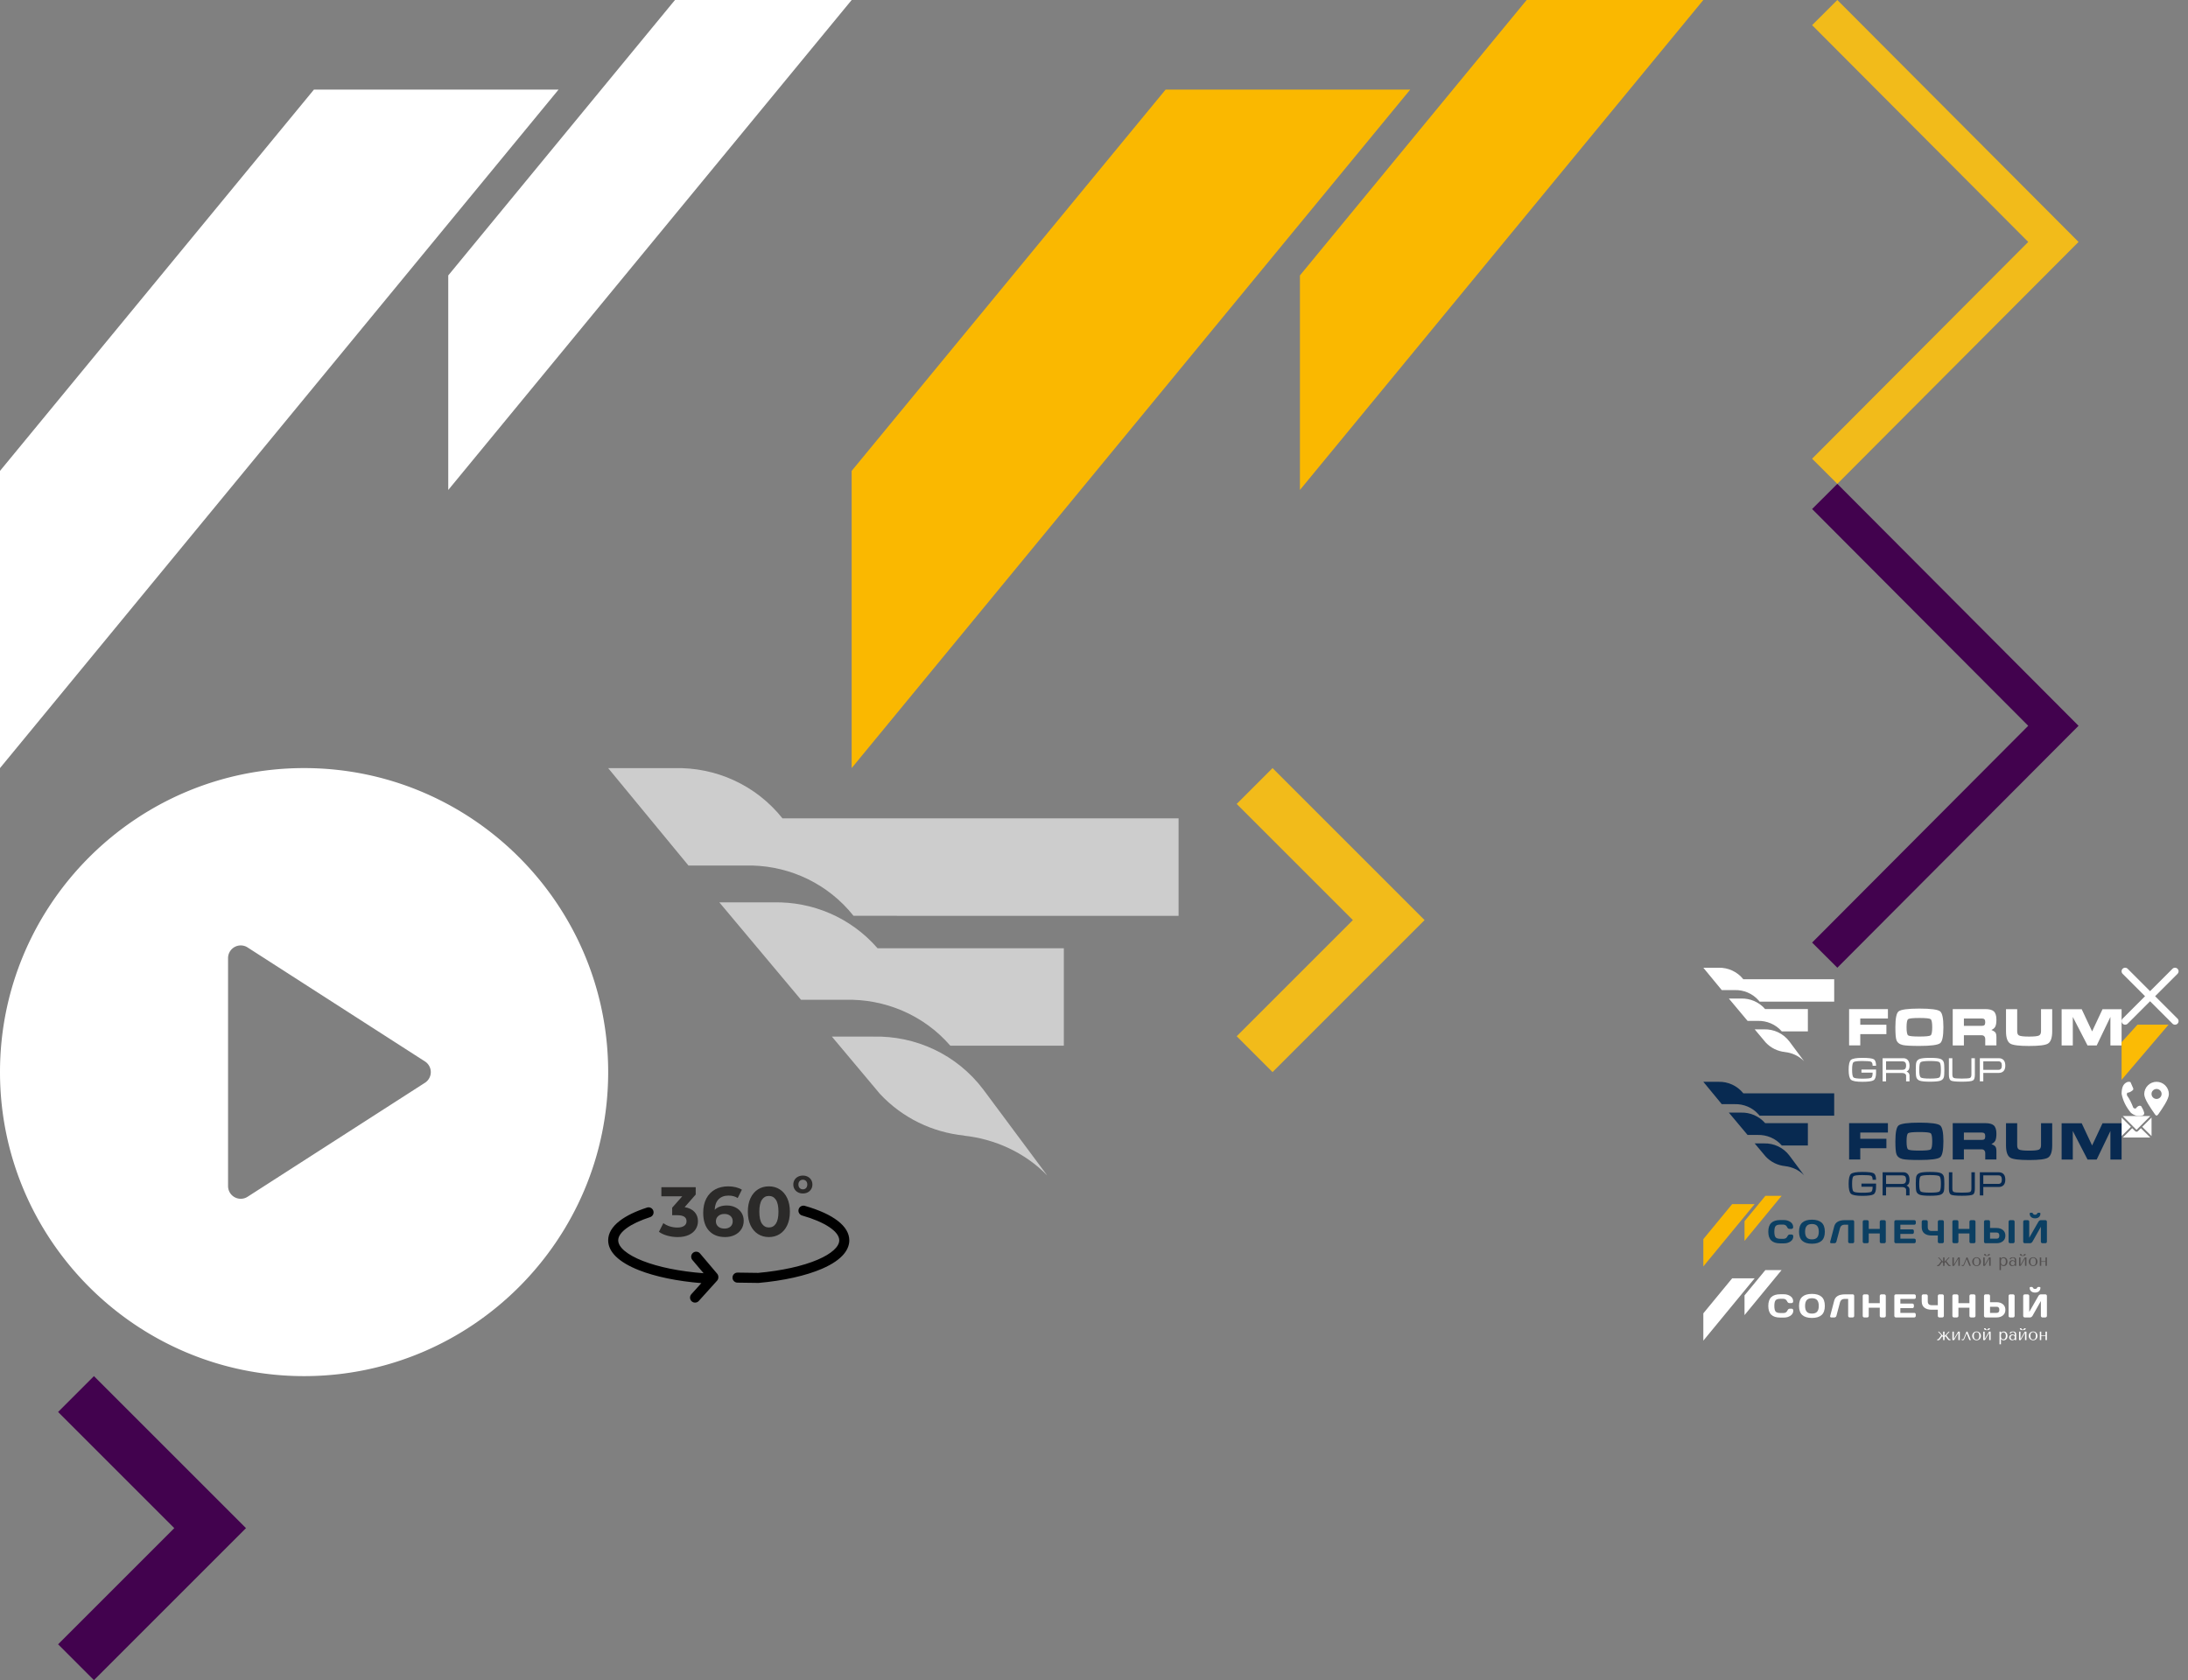 <?xml version="1.0" encoding="UTF-8"?><!DOCTYPE svg PUBLIC "-//W3C//DTD SVG 1.1//EN" "http://www.w3.org/Graphics/SVG/1.1/DTD/svg11.dtd"><svg width="1842" height="1415" viewBox="0 0 1842 1415" xmlns="http://www.w3.org/2000/svg" xmlns:xlink="http://www.w3.org/1999/xlink"><rect x="0" y="0" width="1842" height="1415" fill="#808080" stroke="none"/><view id="image-360" viewBox="512 989.907 202.998 106.967"/><svg width="202.998" height="106.967" viewBox="0 0 49762 26221" shape-rendering="geometricPrecision" text-rendering="geometricPrecision" image-rendering="optimizeQuality" fill-rule="evenodd" clip-rule="evenodd" x="512" y="989.907" xmlns="http://www.w3.org/2000/svg"><defs><style>.afil0{fill:#000}.afil1{fill:#2b2a29;fill-rule:nonzero}</style></defs><g id="a__x0023_Layer_x0020_1"><g id="a_1874495940912"><path class="afil0" d="M40587 6246c-550-158-1124 161-1282 712-157 550 162 1124 712 1281 4732 1354 7671 3317 7671 5123 0 1322-1608 2773-4411 3981-3084 1329-7460 2302-12325 2740l-4247-58h-15c-566 0-1028 455-1036 1023-8 572 450 1043 1023 1050l4300 59h14c31 0 61-2 92-4 5100-455 9722-1487 13015-2906 4681-2017 5664-4314 5664-5885 0-2897-3258-5424-9175-7116zM18957 16075c-370-437-1024-492-1461-122s-492 1024-122 1461l2319 2741c-4893-373-9325-1270-12583-2555-3201-1263-5037-2808-5037-4238 0-1661 2461-3450 6583-4787 544-177 843-761 666-1306s-761-843-1306-666c-2398 777-4299 1703-5651 2750C796 10568 0 11916 0 13362c0 2395 2196 4527 6349 6166 3376 1332 7902 2268 12879 2671l-2068 2291c-384 425-350 1081 75 1464 198 179 447 267 694 267 283 0 566-115 770-342l3772-4180c172-191 268-438 268-695v-79c0-245-87-482-246-670l-3536-4180z"/><path class="afil1" d="M15781 6516c887 145 1566 475 2039 991 472 516 708 1154 708 1916 0 588-154 1130-463 1627-308 496-778 894-1410 1193-631 298-1405 448-2320 448-714 0-1415-94-2104-282-690-188-1275-456-1757-803l911-1793c385 289 831 514 1337 673s1025 238 1555 238c588 0 1051-113 1388-339 337-227 506-548 506-962 0-829-631-1244-1894-1244h-1070V6632l2082-2357h-4309V2395h7085v1519l-2284 2602zm8705-347c646 0 1234 131 1764 391s949 629 1258 1106c308 477 463 1029 463 1656 0 675-169 1267-507 1778-337 511-797 904-1380 1179-584 275-1232 412-1945 412-1417 0-2526-434-3326-1302-800-867-1200-2106-1200-3716 0-1147 216-2130 650-2950 434-819 1039-1441 1815-1865s1675-636 2697-636c540 0 1058 60 1554 180 497 121 919 292 1266 514l-868 1721c-501-338-1133-507-1894-507-858 0-1538 251-2039 752-501 502-771 1230-810 2184 598-598 1432-897 2502-897zm-477 4772c501 0 908-135 1221-405 314-270 470-636 470-1099 0-462-156-831-470-1106-313-275-730-412-1250-412-511 0-931 142-1258 427-328 284-492 648-492 1091 0 444 159 805 477 1085 318 279 752 419 1302 419zm9153 1750c-839 0-1586-207-2242-622-655-414-1168-1015-1540-1800-371-786-556-1723-556-2813 0-1089 185-2027 556-2812 372-786 885-1386 1540-1800 656-415 1403-622 2242-622 838 0 1586 207 2241 622 656 414 1169 1014 1540 1800 371 785 557 1723 557 2812 0 1090-186 2027-557 2813-371 785-884 1386-1540 1800-655 415-1403 622-2241 622zm0-1981c617 0 1101-265 1453-795 352-531 528-1350 528-2459 0-1108-176-1928-528-2458s-836-795-1453-795c-607 0-1087 265-1439 795s-528 1350-528 2458c0 1109 176 1928 528 2459 352 530 832 795 1439 795zM40180 3692c-377 0-716-79-1016-236-300-158-534-377-703-657s-253-597-253-953c0-355 84-673 253-953s403-499 703-656c300-158 639-237 1016-237 378 0 716 79 1014 237 297 157 530 376 699 656s254 598 254 953c0 356-85 673-254 953s-402 499-699 657c-298 157-636 236-1014 236zm0-853c267 0 486-90 657-270s257-421 257-723-86-543-257-723-390-270-657-270c-266 0-486 90-659 270-174 180-260 421-260 723s86 543 260 723c173 180 393 270 659 270z"/></g></g></svg><view id="image-chevron--purple" viewBox="1433.976 407.44 407.44 407.44"/><svg viewBox="0 0 407.436 407.436" width="407.44" height="407.44" x="1433.976" y="407.44" xmlns="http://www.w3.org/2000/svg"><path fill="#42024e" d="M112.814 0L91.566 21.178l181.946 182.54-181.946 182.54 21.248 21.178 203.055-203.718z"/></svg><view id="image-chevron--small--purple" viewBox="0 1158.772 256 256"/><svg viewBox="0 0 256 256" width="256" height="256" y="1158.772" xmlns="http://www.w3.org/2000/svg"><path fill="#42024e" d="M79.093 0L48.907 30.187 146.72 128l-97.813 97.813L79.093 256l128-128z"/></svg><view id="image-chevron--small--yellow" viewBox="992.215 646.772 256 256"/><svg viewBox="0 0 256 256" width="256" height="256" x="992.215" y="646.772" xmlns="http://www.w3.org/2000/svg"><path fill="#f2bb1a" d="M79.093 0L48.907 30.187 146.72 128l-97.813 97.813L79.093 256l128-128z"/></svg><view id="image-chevron--yellow" viewBox="1433.976 0 407.44 407.44"/><svg viewBox="0 0 407.436 407.436" width="407.44" height="407.44" x="1433.976" xmlns="http://www.w3.org/2000/svg"><path fill="#f2bb1a" d="M112.814 0L91.566 21.178l181.946 182.54-181.946 182.54 21.248 21.178 203.055-203.718z"/></svg><view id="image-close" viewBox="1786.09 814.88 47.97 47.97"/><svg viewBox="0 0 47.971 47.971" width="47.97" height="47.97" x="1786.09" y="814.88" xmlns="http://www.w3.org/2000/svg"><path fill="#fff" d="M28.228 23.986L47.092 5.122a2.998 2.998 0 0 0 0-4.242 2.998 2.998 0 0 0-4.242 0L23.986 19.744 5.121.88a2.998 2.998 0 0 0-4.242 0 2.998 2.998 0 0 0 0 4.242l18.865 18.864L.879 42.85a2.998 2.998 0 1 0 4.242 4.241l18.865-18.864L42.85 47.091c.586.586 1.354.879 2.121.879s1.535-.293 2.121-.879a2.998 2.998 0 0 0 0-4.242L28.228 23.986z"/></svg><view id="image-contact_1" viewBox="1805.143 910.931 20.772 28.471"/><svg width="20.772" height="28.471" viewBox="0 0 244 335" shape-rendering="geometricPrecision" text-rendering="geometricPrecision" image-rendering="optimizeQuality" fill-rule="evenodd" clip-rule="evenodd" x="1805.143" y="910.931" xmlns="http://www.w3.org/2000/svg"><defs><style>.gfil0{fill:#fff}</style></defs><path class="gfil0" d="M122 0c67 0 122 55 122 122 0 50-65 143-105 200-12 17-23 16-33 0C66 264 0 172 0 122 0 55 55 0 122 0zm0 71c27 0 50 22 50 49 0 28-23 50-50 50s-50-22-50-50c0-27 23-49 50-49z" id="g__x0023_Layer_x0020_1"/></svg><view id="image-contact_2" viewBox="1786.09 910.931 19.053 28.8"/><svg width="19.053" height="28.8" viewBox="0 0 206 312" shape-rendering="geometricPrecision" text-rendering="geometricPrecision" image-rendering="optimizeQuality" fill-rule="evenodd" clip-rule="evenodd" x="1786.09" y="910.931" xmlns="http://www.w3.org/2000/svg"><defs><style>.hfil0{fill:#fff}</style></defs><path class="hfil0" d="M106 60L81 3C71-1 59-1 50 3 14 19 0 53 0 110c12 63 41 120 84 172 34 29 70 37 113 23 10-8 10-17 8-25-5-19-14-38-26-57-7-5-13-6-22-3-10 4-20 12-27 23-8 2-16 0-23-6-17-42-31-75-56-110-5-9-4-18 1-27 20-2 32-9 47-21 7-5 9-11 7-19z" id="h__x0023_Layer_x0020_1"/></svg><view id="image-contact_3" viewBox="1786.09 939.731 25.226 18.13"/><svg width="25.226" height="18.13" viewBox="0 0 357 256" shape-rendering="geometricPrecision" text-rendering="geometricPrecision" image-rendering="optimizeQuality" fill-rule="evenodd" clip-rule="evenodd" x="1786.09" y="939.731" xmlns="http://www.w3.org/2000/svg"><defs><style>.ifil0{fill:#fff}</style></defs><path class="ifil0" d="M14 0h329L178 165 14 0zm343 18v221L246 129 357 18zm-15 238H15l111-111 37 36c8 8 22 8 31 0l36-36 112 111zM0 239V18l111 111L0 239z" id="i__x0023_Layer_x0020_1"/></svg><view id="image-forum-logo" viewBox="1433.976 910.931 352.114 96.051"/><svg clip-rule="evenodd" fill-rule="evenodd" height="96.051" image-rendering="optimizeQuality" shape-rendering="geometricPrecision" text-rendering="geometricPrecision" viewBox="0 0 82586 22528" width="352.114" x="1433.976" y="910.931" xmlns="http://www.w3.org/2000/svg"><path d="M68885 8180v4364c0 1298-284 2114-852 2448-516 308-1753 462-3713 462-1953 0-3188-154-3703-462-568-341-853-1157-853-2448V8180h2208v4364c0 435 120 712 361 833 287 147 950 221 1987 221 1023 0 1672-69 1946-206s412-420 412-848V8180zm-17436 1845v1455h3543c240 0 412-52 516-155 104-104 156-293 156-567s-54-465-161-572-277-161-511-161zm-2207-1856h6422c789 0 1348 144 1675 432 354 314 532 866 532 1655 0 616-74 1070-220 1364-148 296-405 516-773 663 401 174 667 348 797 522s196 485 196 933v1606h-2207v-1286c0-186-51-343-151-470-127-168-318-252-571-252h-3493v2008h-2207zm-9115 3592c0 917 105 1450 316 1601s948 226 2213 226c1270 0 2011-75 2222-226s316-684 316-1601c0-923-105-1460-316-1610s-948-226-2213-226c-1270 0-2011 76-2222 226s-316 687-316 1610zm7275 0c0 1746-211 2790-632 3132-455 367-1827 551-4114 551-1673 0-2770-60-3292-181-655-153-1070-488-1243-1003-135-395-202-1228-202-2499 0-1746 208-2789 623-3130 455-374 1826-562 4114-562 2281 0 3649 184 4103 552 429 348 643 1394 643 3140zm25551-2044l2910 5637h1806l2709-5636v5636h2208V8190h-3763c-685 1461-1377 2931-2058 4385-686-1462-1371-2924-2056-4385h-3964v7164h2208V9717zm-55946 4866l2885 3880c-1011-1050-2391-1660-3769-1808v-6c-1420-144-2785-786-3812-1887l-2176-2595h1881c1889-46 3770 790 4991 2416zm-4804-6419h8438v4414h-5143c-1222-1412-2992-2127-4753-2080H8735L5036 6084h2447c1754-42 3502 676 4720 2080zm-1089-1471l-220-261C9675 5066 7945 4369 6213 4416H3638L0 2h3014c1834-44 3661 743 4883 2277h17942v4414H11114zm44164 13469h3021c197 0 352-67 469-201 115-133 173-345 173-635 0-289-57-502-170-638-114-136-273-204-479-204h-3014zm-682 2279v-4572h3730c406 0 723 120 953 361 229 240 345 606 345 1096s-118 854-351 1093c-235 238-559 358-974 358h-3021v1664zm-5428-1330c0 356 99 576 298 659 197 82 725 123 1580 123 865 0 1395-41 1591-123 196-83 295-303 295-659v-3242h681v3242c0 628-124 1014-374 1156-276 161-1008 241-2193 241-1181 0-1903-76-2166-227-262-152-394-542-394-1170v-3242h682zm-4399 782c1052 0 1671-78 1859-234 187-156 280-655 280-1497 0-847-92-1348-277-1504s-806-235-1862-235-1677 79-1862 235-277 657-277 1504c0 838 94 1335 281 1494 187 158 806 237 1858 237zm0 615c-949 0-1613-61-1992-184-379-122-619-355-722-698-71-237-107-724-107-1464 0-754 34-1242 101-1464 102-348 345-584 728-709 384-125 1047-187 1992-187 949 0 1612 61 1989 184 376 122 618 357 725 705 72 236 107 726 107 1471 0 748-33 1234-100 1457-103 347-343 583-722 705-379 123-1045 184-1999 184zm-8690-2340h3149c249 0 432-42 548-126 174-130 260-368 260-716 0-347-84-584-253-709-121-89-306-133-555-133h-3149zm-682-2299h4105c387 0 686 132 896 398 209 265 314 618 314 1059 0 378-61 662-181 849-85 134-221 241-407 321 164 67 293 154 387 261 134 152 201 338 201 561v1123h-676v-1123c0-151-72-277-217-378-145-100-320-150-524-150h-3216v1651h-682zm-6023 2293c0 842 91 1343 274 1504 183 160 765 241 1745 241 958 0 1536-57 1735-168 198-111 298-450 298-1016h-2207v-615h2888v615c0 789-160 1287-481 1494-321 208-1065 311-2233 311-1186 0-1932-136-2239-408-308-272-462-926-462-1965 0-1038 153-1691 458-1955 305-265 1053-398 2243-398 1172 0 1917 88 2236 264 318 176 478 607 478 1293h-681c0-441-107-707-322-798-214-92-784-138-1711-138-989 0-1573 79-1751 235-179 156-268 657-268 1504zm-592-4818V8169h7666v1856h-5459v1234h5158v1857h-5158v2228z" fill="#082a51" fill-rule="nonzero"/></svg><view id="image-forum-logo--white" viewBox="1433.976 814.88 352.114 96.051"/><svg clip-rule="evenodd" fill-rule="evenodd" height="96.051" image-rendering="optimizeQuality" shape-rendering="geometricPrecision" text-rendering="geometricPrecision" viewBox="0 0 82586 22528" width="352.114" x="1433.976" y="814.88" xmlns="http://www.w3.org/2000/svg"><path d="M68885 8180v4364c0 1298-284 2114-852 2448-516 308-1753 462-3713 462-1953 0-3188-154-3703-462-568-341-853-1157-853-2448V8180h2208v4364c0 435 120 712 361 833 287 147 950 221 1987 221 1023 0 1672-69 1946-206s412-420 412-848V8180zm-17436 1845v1455h3543c240 0 412-52 516-155 104-104 156-293 156-567s-54-465-161-572-277-161-511-161zm-2207-1856h6422c789 0 1348 144 1675 432 354 314 532 866 532 1655 0 616-74 1070-220 1364-148 296-405 516-773 663 401 174 667 348 797 522s196 485 196 933v1606h-2207v-1286c0-186-51-343-151-470-127-168-318-252-571-252h-3493v2008h-2207zm-9115 3592c0 917 105 1450 316 1601s948 226 2213 226c1270 0 2011-75 2222-226s316-684 316-1601c0-923-105-1460-316-1610s-948-226-2213-226c-1270 0-2011 76-2222 226s-316 687-316 1610zm7275 0c0 1746-211 2790-632 3132-455 367-1827 551-4114 551-1673 0-2770-60-3292-181-655-153-1070-488-1243-1003-135-395-202-1228-202-2499 0-1746 208-2789 623-3130 455-374 1826-562 4114-562 2281 0 3649 184 4103 552 429 348 643 1394 643 3140zm25551-2044l2910 5637h1806l2709-5636v5636h2208V8190h-3763c-685 1461-1377 2931-2058 4385-686-1462-1371-2924-2056-4385h-3964v7164h2208V9717zm-55946 4866l2885 3880c-1011-1050-2391-1660-3769-1808v-6c-1420-144-2785-786-3812-1887l-2176-2595h1881c1889-46 3770 790 4991 2416zm-4804-6419h8438v4414h-5143c-1222-1412-2992-2127-4753-2080H8735L5036 6084h2447c1754-42 3502 676 4720 2080zm-1089-1471l-220-261C9675 5066 7945 4369 6213 4416H3638L0 2h3014c1834-44 3661 743 4883 2277h17942v4414H11114zm44164 13469h3021c197 0 352-67 469-201 115-133 173-345 173-635 0-289-57-502-170-638-114-136-273-204-479-204h-3014zm-682 2279v-4572h3730c406 0 723 120 953 361 229 240 345 606 345 1096s-118 854-351 1093c-235 238-559 358-974 358h-3021v1664zm-5428-1330c0 356 99 576 298 659 197 82 725 123 1580 123 865 0 1395-41 1591-123 196-83 295-303 295-659v-3242h681v3242c0 628-124 1014-374 1156-276 161-1008 241-2193 241-1181 0-1903-76-2166-227-262-152-394-542-394-1170v-3242h682zm-4399 782c1052 0 1671-78 1859-234 187-156 280-655 280-1497 0-847-92-1348-277-1504s-806-235-1862-235-1677 79-1862 235-277 657-277 1504c0 838 94 1335 281 1494 187 158 806 237 1858 237zm0 615c-949 0-1613-61-1992-184-379-122-619-355-722-698-71-237-107-724-107-1464 0-754 34-1242 101-1464 102-348 345-584 728-709 384-125 1047-187 1992-187 949 0 1612 61 1989 184 376 122 618 357 725 705 72 236 107 726 107 1471 0 748-33 1234-100 1457-103 347-343 583-722 705-379 123-1045 184-1999 184zm-8690-2340h3149c249 0 432-42 548-126 174-130 260-368 260-716 0-347-84-584-253-709-121-89-306-133-555-133h-3149zm-682-2299h4105c387 0 686 132 896 398 209 265 314 618 314 1059 0 378-61 662-181 849-85 134-221 241-407 321 164 67 293 154 387 261 134 152 201 338 201 561v1123h-676v-1123c0-151-72-277-217-378-145-100-320-150-524-150h-3216v1651h-682zm-6023 2293c0 842 91 1343 274 1504 183 160 765 241 1745 241 958 0 1536-57 1735-168 198-111 298-450 298-1016h-2207v-615h2888v615c0 789-160 1287-481 1494-321 208-1065 311-2233 311-1186 0-1932-136-2239-408-308-272-462-926-462-1965 0-1038 153-1691 458-1955 305-265 1053-398 2243-398 1172 0 1917 88 2236 264 318 176 478 607 478 1293h-681c0-441-107-707-322-798-214-92-784-138-1711-138-989 0-1573 79-1751 235-179 156-268 657-268 1504zm-592-4818V8169h7666v1856h-5459v1234h5158v1857h-5158v2228z" fill="#fff" fill-rule="nonzero"/></svg><view id="image-forum_emblem--grey" viewBox="512 646.772 480.215 343.135"/><svg width="480.215" height="343.135" viewBox="0 0 118503 84675" shape-rendering="geometricPrecision" text-rendering="geometricPrecision" image-rendering="optimizeQuality" fill-rule="evenodd" clip-rule="evenodd" x="512" y="646.772" xmlns="http://www.w3.org/2000/svg"><defs><style>.lfil0{fill:#cdcdcd;fill-rule:nonzero}</style></defs><g id="l__x0023_Layer_x0020_1"><g id="l_1887763395632"><path class="lfil0" d="M77999 66879v2l13231 17794c-4639-4815-10969-7615-17290-8292v-29c-6511-659-12771-3605-17481-8652l-9981-11904h8630c8663-210 17291 3623 22891 11081zM55965 37441h38697v20242H71078c-5605-6474-13725-9753-21802-9539h-9216L23097 27904h11223c8044-196 16058 3098 21645 9537z"/><path class="lfil0" d="M50969 30695l-1006-1195c-5594-6268-13524-9464-21469-9248H16682L0 8h13823c8409-203 16788 3407 22394 10443h82286v20244H50969z"/></g></g></svg><view id="image-logo--color" viewBox="1433.976 1006.982 289.249 62.488"/><svg width="289.249" height="62.488" viewBox="0 0 35528 7675" shape-rendering="geometricPrecision" text-rendering="geometricPrecision" image-rendering="optimizeQuality" fill-rule="evenodd" clip-rule="evenodd" x="1433.976" y="1006.982" xmlns="http://www.w3.org/2000/svg"><defs><style>.mfil0,.mfil1,.mfil2{fill:#fab800;fill-rule:nonzero}.mfil1,.mfil2{fill:#524f4f}.mfil2{fill:#0b3f62}</style></defs><g id="m__x0023_Layer_x0020_1"><g id="m_1888998143856"><path class="mfil0" d="M6414 0L4259 2618v2039L8092 0z"/><path class="mfil1" d="M24794 6819v-450h147v450l422-450h106l-342 369 218 303c11 15 23 31 37 45 13 16 29 29 44 41 16 13 31 23 47 31s30 12 44 12h49v70c-15 5-33 9-52 14-20 5-41 7-61 7-46 0-87-15-121-44-36-30-66-64-92-101l-205-284-94 101v307h-147v-307l-94-101-205 284c-26 37-57 71-92 101-34 29-75 44-121 44-21 0-41-2-61-7s-37-9-52-14v-70h48c15 0 29-4 44-12s31-18 46-31c16-12 31-25 45-41 15-14 27-30 37-45l219-303-342-369h106l422 450zM26346 6369h174v871h-148v-763l-442 763h-174v-871h148v768zM27664 7240h-155l-278-699h-10l-200 504c-16 41-32 76-46 103-14 28-29 50-44 67s-32 28-49 34c-17 7-37 10-59 10-48 0-86-13-113-38l28-93c10 10 24 19 42 28 17 9 34 14 50 14 14 0 27-5 39-14 12-10 23-23 32-38 10-16 18-31 24-48 8-17 14-32 20-44l263-657h105l351 871zM28537 6806c0-81-9-147-26-198-17-50-40-89-68-117s-58-47-92-57c-33-9-66-15-97-15s-64 6-97 15c-34 10-64 29-93 57-28 28-51 67-69 117-18 51-27 117-27 198 0 80 9 146 27 196 18 51 41 89 69 118 29 28 59 47 93 56 33 10 66 15 97 15s64-5 97-15c34-9 64-28 92-56 28-29 51-67 68-118 17-50 26-116 26-196zm165 0c0 61-11 118-31 174-21 55-51 104-90 145-38 42-85 75-140 99s-117 37-185 37c-69 0-132-13-188-38s-104-58-142-99c-39-43-69-91-91-146-21-55-31-113-31-172 0-60 10-118 31-173 22-55 52-104 91-146 38-41 86-75 142-100 56-24 119-37 188-37 68 0 130 13 185 37 55 25 102 59 140 100 39 42 69 91 90 146 20 55 31 113 31 173zM29246 6209c-34-1-67-8-99-18s-59-27-83-50c-23-24-34-56-34-99v-22h164c-1 6-2 12-2 17-1 5-1 10-1 17 0 24 5 43 16 57 10 14 22 24 37 31s30 11 45 13c16 1 29 1 39 1s23 0 38-1c15-2 30-6 45-13 14-7 26-17 37-31s15-33 15-57v-17c-1-5-2-11-3-17h168v22c0 43-11 75-34 99-24 23-52 40-83 50-32 10-65 17-100 18-34 3-61 3-82 3-22 0-50 0-83-3zm290 160h174v871h-148v-763l-444 763h-174v-871h148v768l444-768zM30775 6869c0 47 6 91 19 127 14 37 31 69 53 95 23 26 48 46 77 59 29 14 60 21 92 21 36 0 70-7 102-21 33-13 61-35 86-64 25-30 45-68 59-114 15-47 22-103 22-169 0-65-7-122-22-167-14-46-33-85-58-114-24-29-53-50-86-63s-67-21-103-21c-33 0-65 8-95 22-29 15-55 34-77 60-22 25-39 54-51 88-12 35-18 71-18 110v151zm-148-500h148v142h6c43-108 133-161 271-161 58 0 111 10 160 32 48 21 91 52 126 92s63 89 82 144c19 56 30 118 30 189 0 68-11 130-30 187-19 56-47 104-82 143-35 40-78 70-126 92-49 21-102 32-160 32-27 0-55-3-82-9s-53-15-77-28c-25-12-46-30-65-50-20-21-35-47-47-77h-6v578h-148V6369zM32211 6895c-5-14-14-31-25-49s-26-36-43-54-38-32-63-44c-24-12-53-18-87-18-33 0-64 6-92 19s-51 31-70 53c-19 21-34 46-45 75-10 29-16 60-16 91 0 38 7 69 21 97 13 27 30 50 51 70 21 18 44 34 70 43 25 9 50 13 73 13 22 0 44-4 66-12 23-9 44-19 65-34 20-15 38-32 55-51 16-20 30-41 40-65v-134zm-200-545c84 0 150 12 196 36 47 23 81 54 102 92 22 39 34 83 37 133 4 50 5 101 5 154v475h-140v-85c-34 32-77 58-128 77-52 19-104 29-156 29-50 0-94-9-132-26-38-18-70-41-95-68-26-28-45-60-58-94-12-35-19-71-19-106 0-38 7-75 21-112s35-71 63-101c27-29 61-53 102-71 40-19 86-29 138-29s102 10 148 31c47 20 86 49 116 86v-74c0-96-14-166-43-213-28-46-80-70-156-70-32 0-61 4-85 13-24 8-46 19-65 33-18 15-37 33-53 54-16 22-33 46-49 73l-89-91c16-18 33-35 51-52 19-17 40-33 66-47 27-14 57-26 93-34 36-9 79-13 130-13zM32947 6209c-34-1-66-8-98-18s-59-27-83-50c-23-24-35-56-35-99v-22h165c-1 6-2 12-2 17-1 5-1 10-1 17 0 24 5 43 16 57 9 14 22 24 37 31 14 7 29 11 45 13 15 1 28 1 39 1 10 0 23 0 38-1 15-2 30-6 44-13 15-7 27-17 38-31 10-14 15-33 15-57 0-7 0-12-1-17 0-5-1-11-2-17h168v22c0 43-11 75-35 99-23 23-51 40-83 50s-64 17-99 18c-34 3-61 3-83 3-21 0-49 0-83-3zm291 160h173v871h-147v-763l-443 763h-174v-871h147v768l444-768zM34386 6806c0-81-8-147-26-198-17-50-39-89-68-117-27-28-58-47-91-57-34-9-66-15-97-15-32 0-64 6-97 15-34 10-65 29-93 57-29 28-52 67-70 117-18 51-27 117-27 198 0 80 9 146 27 196 18 51 41 89 70 118 28 28 59 47 93 56 33 10 65 15 97 15 31 0 63-5 97-15 33-9 64-28 91-56 29-29 51-67 68-118 18-50 26-116 26-196zm165 0c0 61-11 118-32 174-20 55-50 104-89 145-38 42-85 75-140 99-54 24-117 37-184 37-70 0-133-13-189-38s-103-58-142-99c-39-43-69-91-90-146-22-55-32-113-32-172 0-60 10-118 32-173 21-55 51-104 90-146 39-41 86-75 142-100 56-24 119-37 189-37 67 0 130 13 184 37 55 25 102 59 140 100 39 42 69 91 89 146 21 55 32 113 32 173zM35380 6369v396h-438v-396h-148v871h148v-417h438v417h148v-871z"/><path class="mfil2" d="M7025 4617c-205-197-308-500-308-911 0-410 104-714 310-910 206-197 516-295 929-295h372c253 0 476 64 671 195 194 131 291 310 291 538 0 65-20 112-60 140-40 29-79 43-116 43h-204c-105 0-186-61-245-183-82-175-217-263-407-263h-295c-242 0-406 52-492 156s-129 297-129 578c0 282 43 475 129 580 86 104 250 156 492 156h330c190 0 325-86 406-262 56-122 135-183 238-183h197c20 0 41 4 64 12s46 28 70 58c23 30 35 68 35 113 0 228-95 407-288 538-192 130-414 195-664 195h-404c-410 0-717-98-922-295zM10689 3112c-113 134-168 333-168 596 0 264 55 462 168 594 112 133 292 199 541 199s430-66 542-199c110-132 166-330 166-594 0-263-56-462-166-596-112-133-293-200-542-200s-429 67-541 200zm-453 1541c-227-199-340-515-340-945 0-432 113-748 340-946 226-199 557-298 994-298s768 99 994 298c226 198 339 514 339 946 0 430-113 746-339 945s-557 298-994 298-768-99-994-298zM13113 4759l421-1597c112-431 478-647 1098-649h828c39 0 71 17 99 48 27 33 40 70 40 111v2071c0 43-14 80-44 110-29 31-65 46-108 46h-316c-44 0-80-15-111-46-30-30-45-67-45-110V2984h-403c-105 0-197 30-276 91s-132 142-159 244l-379 1425c-11 45-36 82-75 111-39 30-80 44-124 44h-338c-38 0-68-14-90-43-16-20-23-42-23-65 1-10 3-21 5-32zM16481 4743V2672c0-44 15-81 46-113 30-30 69-45 114-45h309c42 0 79 15 109 45 30 32 46 69 46 113v748h1139v-748c0-44 16-81 47-113 31-30 68-45 111-45h308c45 0 83 15 114 45 30 32 45 69 45 113v2071c0 43-16 80-48 110-31 31-68 46-111 46h-308c-43 0-80-15-111-44s-47-65-47-109v-855h-1139v855c0 44-16 80-46 109s-67 44-109 44h-309c-43 0-81-15-113-46-32-30-47-67-47-110zM19750 4739V2668c0-42 16-80 46-110 31-30 68-45 112-45h1909c44 0 80 16 111 47 30 31 45 69 45 112v155c0 44-15 81-45 111-31 31-67 46-111 46h-1443v483h1243c43 0 80 15 110 46 31 30 46 68 46 110v158c0 43-15 80-46 111-30 31-67 46-110 46h-1243v490h1440c43 0 79 15 108 45 30 30 44 67 44 110v160c0 43-15 80-46 110-31 31-68 46-111 46h-1901c-44 0-81-15-112-46-30-30-46-68-46-114zM22582 3229v-557c0-43 16-81 47-112 32-31 69-47 112-47h310c43 0 80 16 111 47 30 31 45 69 45 112v557c0 269 133 403 399 403h641v-960c0-43 16-81 47-112s68-47 111-47h308c45 0 83 16 113 47 31 31 46 69 46 112v2071c0 43-16 80-48 110-31 31-68 46-111 46h-308c-43 0-80-15-111-44s-47-65-47-109v-644h-641c-315 0-564-72-748-217-183-145-276-364-276-656zM25753 4743V2672c0-44 15-81 46-113 31-30 69-45 115-45h308c43 0 79 15 110 45 30 32 46 69 46 113v748h1139v-748c0-44 16-81 46-113 32-30 69-45 112-45h308c45 0 83 15 113 45 31 32 46 69 46 113v2071c0 43-16 80-47 110-32 31-69 46-112 46h-308c-43 0-80-15-112-44-30-29-46-65-46-109v-855h-1139v855c0 44-16 80-46 109-31 29-67 44-110 44h-308c-44 0-81-15-113-46-32-30-48-67-48-110zM31564 4746V2672c0-43 15-81 45-112 31-31 68-47 110-47h312c44 0 82 16 112 47s45 69 45 112v2071c0 43-15 80-47 110-30 31-68 46-110 46h-312c-42 0-79-15-110-44-30-29-45-65-45-109zm-1917-318h683c185 0 278-106 278-317s-93-316-278-316h-683v633zm-624 311V2672c0-46 15-84 44-114 30-30 67-45 113-45h312c43 0 79 16 110 47 30 31 45 69 45 112v652h683c260 0 476 69 647 208 170 139 256 332 256 580 0 247-86 440-257 579-172 139-387 208-646 208h-1159c-41 0-76-15-104-47-29-32-44-69-44-113zM33747 1833c0-56 30-85 91-85h136c54 0 92 29 114 84 32 80 103 119 214 118 110 0 181-40 212-118 22-55 61-84 116-84h135c61 0 91 29 91 85 0 152-50 272-152 361-101 89-235 133-402 133s-301-44-403-133-152-209-152-361zm-671 2910V2672c0-46 15-84 46-114s70-44 116-44h302c44 0 82 14 113 44 32 30 47 68 47 110v1665l951-1661c26-44 61-81 105-113 45-30 86-45 124-45h493c43 0 80 15 110 45 30 32 45 69 45 113v2071c0 43-16 80-48 110-32 31-70 46-114 46h-302c-45 0-82-15-114-46-31-30-47-67-47-110V3199l-871 1544c-26 43-63 80-109 110-47 31-92 46-135 46h-554c-43 0-80-15-112-46-30-30-46-67-46-110z"/><path class="mfil0" d="M2983 851L0 4475v2825L5307 851z"/></g></g></svg><view id="image-logo--white" viewBox="1433.976 1069.47 289.249 62.488"/><svg width="289.249" height="62.488" viewBox="0 0 35528 7675" shape-rendering="geometricPrecision" text-rendering="geometricPrecision" image-rendering="optimizeQuality" fill-rule="evenodd" clip-rule="evenodd" x="1433.976" y="1069.47" xmlns="http://www.w3.org/2000/svg"><defs><style>.nfil0{fill:#fff;fill-rule:nonzero}</style></defs><g id="n__x0023_Layer_x0020_1"><g id="n_1887762285648"><path class="nfil0" d="M6414 0L4259 2618v2039L8092 0zM24794 6819v-450h147v450l422-450h106l-342 369 218 303c11 15 23 31 37 45 13 16 29 29 44 41 16 13 31 23 47 31s30 12 44 12h49v70c-15 5-33 9-52 14-20 5-41 7-61 7-46 0-87-15-121-44-36-30-66-64-92-101l-205-284-94 101v307h-147v-307l-94-101-205 284c-26 37-57 71-92 101-34 29-75 44-121 44-21 0-41-2-61-7s-37-9-52-14v-70h48c15 0 29-4 44-12s31-18 46-31c16-12 31-25 45-41 15-14 27-30 37-45l219-303-342-369h106l422 450zM26346 6369h174v871h-148v-763l-442 763h-174v-871h148v768zM27664 7240h-155l-278-699h-10l-200 504c-16 41-32 76-46 103-14 28-29 50-44 67s-32 28-49 34c-17 7-37 10-59 10-48 0-86-13-113-38l28-93c10 10 24 19 42 28 17 9 34 14 50 14 14 0 27-5 39-14 12-10 23-23 32-38 10-16 18-31 24-48 8-17 14-32 20-44l263-657h105l351 871zM28537 6806c0-81-9-147-26-198-17-50-40-89-68-117s-58-47-92-57c-33-9-66-15-97-15s-64 6-97 15c-34 10-64 29-93 57-28 28-51 67-69 117-18 51-27 117-27 198 0 80 9 146 27 196 18 51 41 89 69 118 29 28 59 47 93 56 33 10 66 15 97 15s64-5 97-15c34-9 64-28 92-56 28-29 51-67 68-118 17-50 26-116 26-196zm165 0c0 61-11 118-31 174-21 55-51 104-90 145-38 42-85 75-140 99s-117 37-185 37c-69 0-132-13-188-38s-104-58-142-99c-39-43-69-91-91-146-21-55-31-113-31-172 0-60 10-118 31-173 22-55 52-104 91-146 38-41 86-75 142-100 56-24 119-37 188-37 68 0 130 13 185 37 55 25 102 59 140 100 39 42 69 91 90 146 20 55 31 113 31 173zM29246 6209c-34-1-67-8-99-18s-59-27-83-50c-23-24-34-56-34-99v-22h164c-1 6-2 12-2 17-1 5-1 10-1 17 0 24 5 43 16 57 10 14 22 24 37 31s30 11 45 13c16 1 29 1 39 1s23 0 38-1c15-2 30-6 45-13 14-7 26-17 37-31s15-33 15-57v-17c-1-5-2-11-3-17h168v22c0 43-11 75-34 99-24 23-52 40-83 50-32 10-65 17-100 18-34 3-61 3-82 3-22 0-50 0-83-3zm290 160h174v871h-148v-763l-444 763h-174v-871h148v768l444-768zM30775 6869c0 47 6 91 19 127 14 37 31 69 53 95 23 26 48 46 77 59 29 14 60 21 92 21 36 0 70-7 102-21 33-13 61-35 86-64 25-30 45-68 59-114 15-47 22-103 22-169 0-65-7-122-22-167-14-46-33-85-58-114-24-29-53-50-86-63s-67-21-103-21c-33 0-65 8-95 22-29 15-55 34-77 60-22 25-39 54-51 88-12 35-18 71-18 110v151zm-148-500h148v142h6c43-108 133-161 271-161 58 0 111 10 160 32 48 21 91 52 126 92s63 89 82 144c19 56 30 118 30 189 0 68-11 130-30 187-19 56-47 104-82 143-35 40-78 70-126 92-49 21-102 32-160 32-27 0-55-3-82-9s-53-15-77-28c-25-12-46-30-65-50-20-21-35-47-47-77h-6v578h-148V6369zM32211 6895c-5-14-14-31-25-49s-26-36-43-54-38-32-63-44c-24-12-53-18-87-18-33 0-64 6-92 19s-51 31-70 53c-19 21-34 46-45 75-10 29-16 60-16 91 0 38 7 69 21 97 13 27 30 50 51 70 21 18 44 34 70 43 25 9 50 13 73 13 22 0 44-4 66-12 23-9 44-19 65-34 20-15 38-32 55-51 16-20 30-41 40-65v-134zm-200-545c84 0 150 12 196 36 47 23 81 54 102 92 22 39 34 83 37 133 4 50 5 101 5 154v475h-140v-85c-34 32-77 58-128 77-52 19-104 29-156 29-50 0-94-9-132-26-38-18-70-41-95-68-26-28-45-60-58-94-12-35-19-71-19-106 0-38 7-75 21-112s35-71 63-101c27-29 61-53 102-71 40-19 86-29 138-29s102 10 148 31c47 20 86 49 116 86v-74c0-96-14-166-43-213-28-46-80-70-156-70-32 0-61 4-85 13-24 8-46 19-65 33-18 15-37 33-53 54-16 22-33 46-49 73l-89-91c16-18 33-35 51-52 19-17 40-33 66-47 27-14 57-26 93-34 36-9 79-13 130-13zM32947 6209c-34-1-66-8-98-18s-59-27-83-50c-23-24-35-56-35-99v-22h165c-1 6-2 12-2 17-1 5-1 10-1 17 0 24 5 43 16 57 9 14 22 24 37 31 14 7 29 11 45 13 15 1 28 1 39 1 10 0 23 0 38-1 15-2 30-6 44-13 15-7 27-17 38-31 10-14 15-33 15-57 0-7 0-12-1-17 0-5-1-11-2-17h168v22c0 43-11 75-35 99-23 23-51 40-83 50s-64 17-99 18c-34 3-61 3-83 3-21 0-49 0-83-3zm291 160h173v871h-147v-763l-443 763h-174v-871h147v768l444-768zM34386 6806c0-81-8-147-26-198-17-50-39-89-68-117-27-28-58-47-91-57-34-9-66-15-97-15-32 0-64 6-97 15-34 10-65 29-93 57-29 28-52 67-70 117-18 51-27 117-27 198 0 80 9 146 27 196 18 51 41 89 70 118 28 28 59 47 93 56 33 10 65 15 97 15 31 0 63-5 97-15 33-9 64-28 91-56 29-29 51-67 68-118 18-50 26-116 26-196zm165 0c0 61-11 118-32 174-20 55-50 104-89 145-38 42-85 75-140 99-54 24-117 37-184 37-70 0-133-13-189-38s-103-58-142-99c-39-43-69-91-90-146-22-55-32-113-32-172 0-60 10-118 32-173 21-55 51-104 90-146 39-41 86-75 142-100 56-24 119-37 189-37 67 0 130 13 184 37 55 25 102 59 140 100 39 42 69 91 89 146 21 55 32 113 32 173zM35380 6369v396h-438v-396h-148v871h148v-417h438v417h148v-871zM7025 4617c-205-197-308-500-308-911 0-410 104-714 310-910 206-197 516-295 929-295h372c253 0 476 64 671 195 194 131 291 310 291 538 0 65-20 112-60 140-40 29-79 43-116 43h-204c-105 0-186-61-245-183-82-175-217-263-407-263h-295c-242 0-406 52-492 156s-129 297-129 578c0 282 43 475 129 580 86 104 250 156 492 156h330c190 0 325-86 406-262 56-122 135-183 238-183h197c20 0 41 4 64 12s46 28 70 58c23 30 35 68 35 113 0 228-95 407-288 538-192 130-414 195-664 195h-404c-410 0-717-98-922-295zM10689 3112c-113 134-168 333-168 596 0 264 55 462 168 594 112 133 292 199 541 199s430-66 542-199c110-132 166-330 166-594 0-263-56-462-166-596-112-133-293-200-542-200s-429 67-541 200zm-453 1541c-227-199-340-515-340-945 0-432 113-748 340-946 226-199 557-298 994-298s768 99 994 298c226 198 339 514 339 946 0 430-113 746-339 945s-557 298-994 298-768-99-994-298zM13113 4759l421-1597c112-431 478-647 1098-649h828c39 0 71 17 99 48 27 33 40 70 40 111v2071c0 43-14 80-44 110-29 31-65 46-108 46h-316c-44 0-80-15-111-46-30-30-45-67-45-110V2984h-403c-105 0-197 30-276 91s-132 142-159 244l-379 1425c-11 45-36 82-75 111-39 30-80 44-124 44h-338c-38 0-68-14-90-43-16-20-23-42-23-65 1-10 3-21 5-32zM16481 4743V2672c0-44 15-81 46-113 30-30 69-45 114-45h309c42 0 79 15 109 45 30 32 46 69 46 113v748h1139v-748c0-44 16-81 47-113 31-30 68-45 111-45h308c45 0 83 15 114 45 30 32 45 69 45 113v2071c0 43-16 80-48 110-31 31-68 46-111 46h-308c-43 0-80-15-111-44s-47-65-47-109v-855h-1139v855c0 44-16 80-46 109s-67 44-109 44h-309c-43 0-81-15-113-46-32-30-47-67-47-110zM19750 4739V2668c0-42 16-80 46-110 31-30 68-45 112-45h1909c44 0 80 16 111 47 30 31 45 69 45 112v155c0 44-15 81-45 111-31 31-67 46-111 46h-1443v483h1243c43 0 80 15 110 46 31 30 46 68 46 110v158c0 43-15 80-46 111-30 31-67 46-110 46h-1243v490h1440c43 0 79 15 108 45 30 30 44 67 44 110v160c0 43-15 80-46 110-31 31-68 46-111 46h-1901c-44 0-81-15-112-46-30-30-46-68-46-114zM22582 3229v-557c0-43 16-81 47-112 32-31 69-47 112-47h310c43 0 80 16 111 47 30 31 45 69 45 112v557c0 269 133 403 399 403h641v-960c0-43 16-81 47-112s68-47 111-47h308c45 0 83 16 113 47 31 31 46 69 46 112v2071c0 43-16 80-48 110-31 31-68 46-111 46h-308c-43 0-80-15-111-44s-47-65-47-109v-644h-641c-315 0-564-72-748-217-183-145-276-364-276-656zM25753 4743V2672c0-44 15-81 46-113 31-30 69-45 115-45h308c43 0 79 15 110 45 30 32 46 69 46 113v748h1139v-748c0-44 16-81 46-113 32-30 69-45 112-45h308c45 0 83 15 113 45 31 32 46 69 46 113v2071c0 43-16 80-47 110-32 31-69 46-112 46h-308c-43 0-80-15-112-44-30-29-46-65-46-109v-855h-1139v855c0 44-16 80-46 109-31 29-67 44-110 44h-308c-44 0-81-15-113-46-32-30-48-67-48-110zM31564 4746V2672c0-43 15-81 45-112 31-31 68-47 110-47h312c44 0 82 16 112 47s45 69 45 112v2071c0 43-15 80-47 110-30 31-68 46-110 46h-312c-42 0-79-15-110-44-30-29-45-65-45-109zm-1917-318h683c185 0 278-106 278-317s-93-316-278-316h-683v633zm-624 311V2672c0-46 15-84 44-114 30-30 67-45 113-45h312c43 0 79 16 110 47 30 31 45 69 45 112v652h683c260 0 476 69 647 208 170 139 256 332 256 580 0 247-86 440-257 579-172 139-387 208-646 208h-1159c-41 0-76-15-104-47-29-32-44-69-44-113zM33747 1833c0-56 30-85 91-85h136c54 0 92 29 114 84 32 80 103 119 214 118 110 0 181-40 212-118 22-55 61-84 116-84h135c61 0 91 29 91 85 0 152-50 272-152 361-101 89-235 133-402 133s-301-44-403-133-152-209-152-361zm-671 2910V2672c0-46 15-84 46-114s70-44 116-44h302c44 0 82 14 113 44 32 30 47 68 47 110v1665l951-1661c26-44 61-81 105-113 45-30 86-45 124-45h493c43 0 80 15 110 45 30 32 45 69 45 113v2071c0 43-16 80-48 110-32 31-70 46-114 46h-302c-45 0-82-15-114-46-31-30-47-67-47-110V3199l-871 1544c-26 43-63 80-109 110-47 31-92 46-135 46h-554c-43 0-80-15-112-46-30-30-46-67-46-110zM2983 851L0 4475v2825L5307 851z"/></g></g></svg><view id="image-menu__mark" viewBox="1786.09 862.85 39.526 46.413"/><svg width="39.526" height="46.413" viewBox="0 0 787 924" shape-rendering="geometricPrecision" text-rendering="geometricPrecision" image-rendering="optimizeQuality" fill-rule="evenodd" clip-rule="evenodd" x="1786.09" y="862.85" xmlns="http://www.w3.org/2000/svg"><defs><style>.ofil0{fill:#fbbb05;fill-rule:nonzero}</style></defs><g id="o__x0023_Layer_x0020_1"><path class="ofil0" d="M787 0H266L0 294v630z" id="o_1924118179344"/></g></svg><view id="image-play-button" viewBox="0 646.772 512 512"/><svg viewBox="0 0 512 512" width="512" height="512" y="646.772" xmlns="http://www.w3.org/2000/svg"><path fill="#fff" d="M256 0C114.833 0 0 114.844 0 256s114.833 256 256 256 256-114.844 256-256S397.167 0 256 0zm101.771 264.969l-149.333 96a10.62 10.62 0 0 1-5.771 1.698c-1.75 0-3.521-.438-5.104-1.302A10.653 10.653 0 0 1 192 352V160c0-3.906 2.125-7.49 5.563-9.365 3.375-1.854 7.604-1.74 10.875.396l149.333 96c3.042 1.958 4.896 5.344 4.896 8.969s-1.854 7.01-4.896 8.969z"/></svg><view id="image-rays" viewBox="716.988 0 716.988 646.772"/><svg width="716.988" height="646.772" viewBox="0 0 195077 175972" shape-rendering="geometricPrecision" text-rendering="geometricPrecision" image-rendering="optimizeQuality" fill-rule="evenodd" clip-rule="evenodd" x="716.988" xmlns="http://www.w3.org/2000/svg"><defs><style>.qfil0{fill:#fab800;fill-rule:nonzero}</style></defs><g id="qСлой_x0020_1"><path class="qfil0" d="M154605 0l-51929 63101v49152L195077 0zM71913 20521L0 107883v68089L127942 20521z"/></g></svg><view id="image-rays--white" viewBox="0 0 716.988 646.772"/><svg width="716.988" height="646.772" viewBox="0 0 195077 175972" shape-rendering="geometricPrecision" text-rendering="geometricPrecision" image-rendering="optimizeQuality" fill-rule="evenodd" clip-rule="evenodd" xmlns="http://www.w3.org/2000/svg"><defs><style>.rfil0{fill:#fff;fill-rule:nonzero}</style></defs><g id="rСлой_x0020_1"><path class="rfil0" d="M154605 0l-51929 63101v49152L195077 0zM71913 20521L0 107883v68089L127942 20521z"/></g></svg></svg>